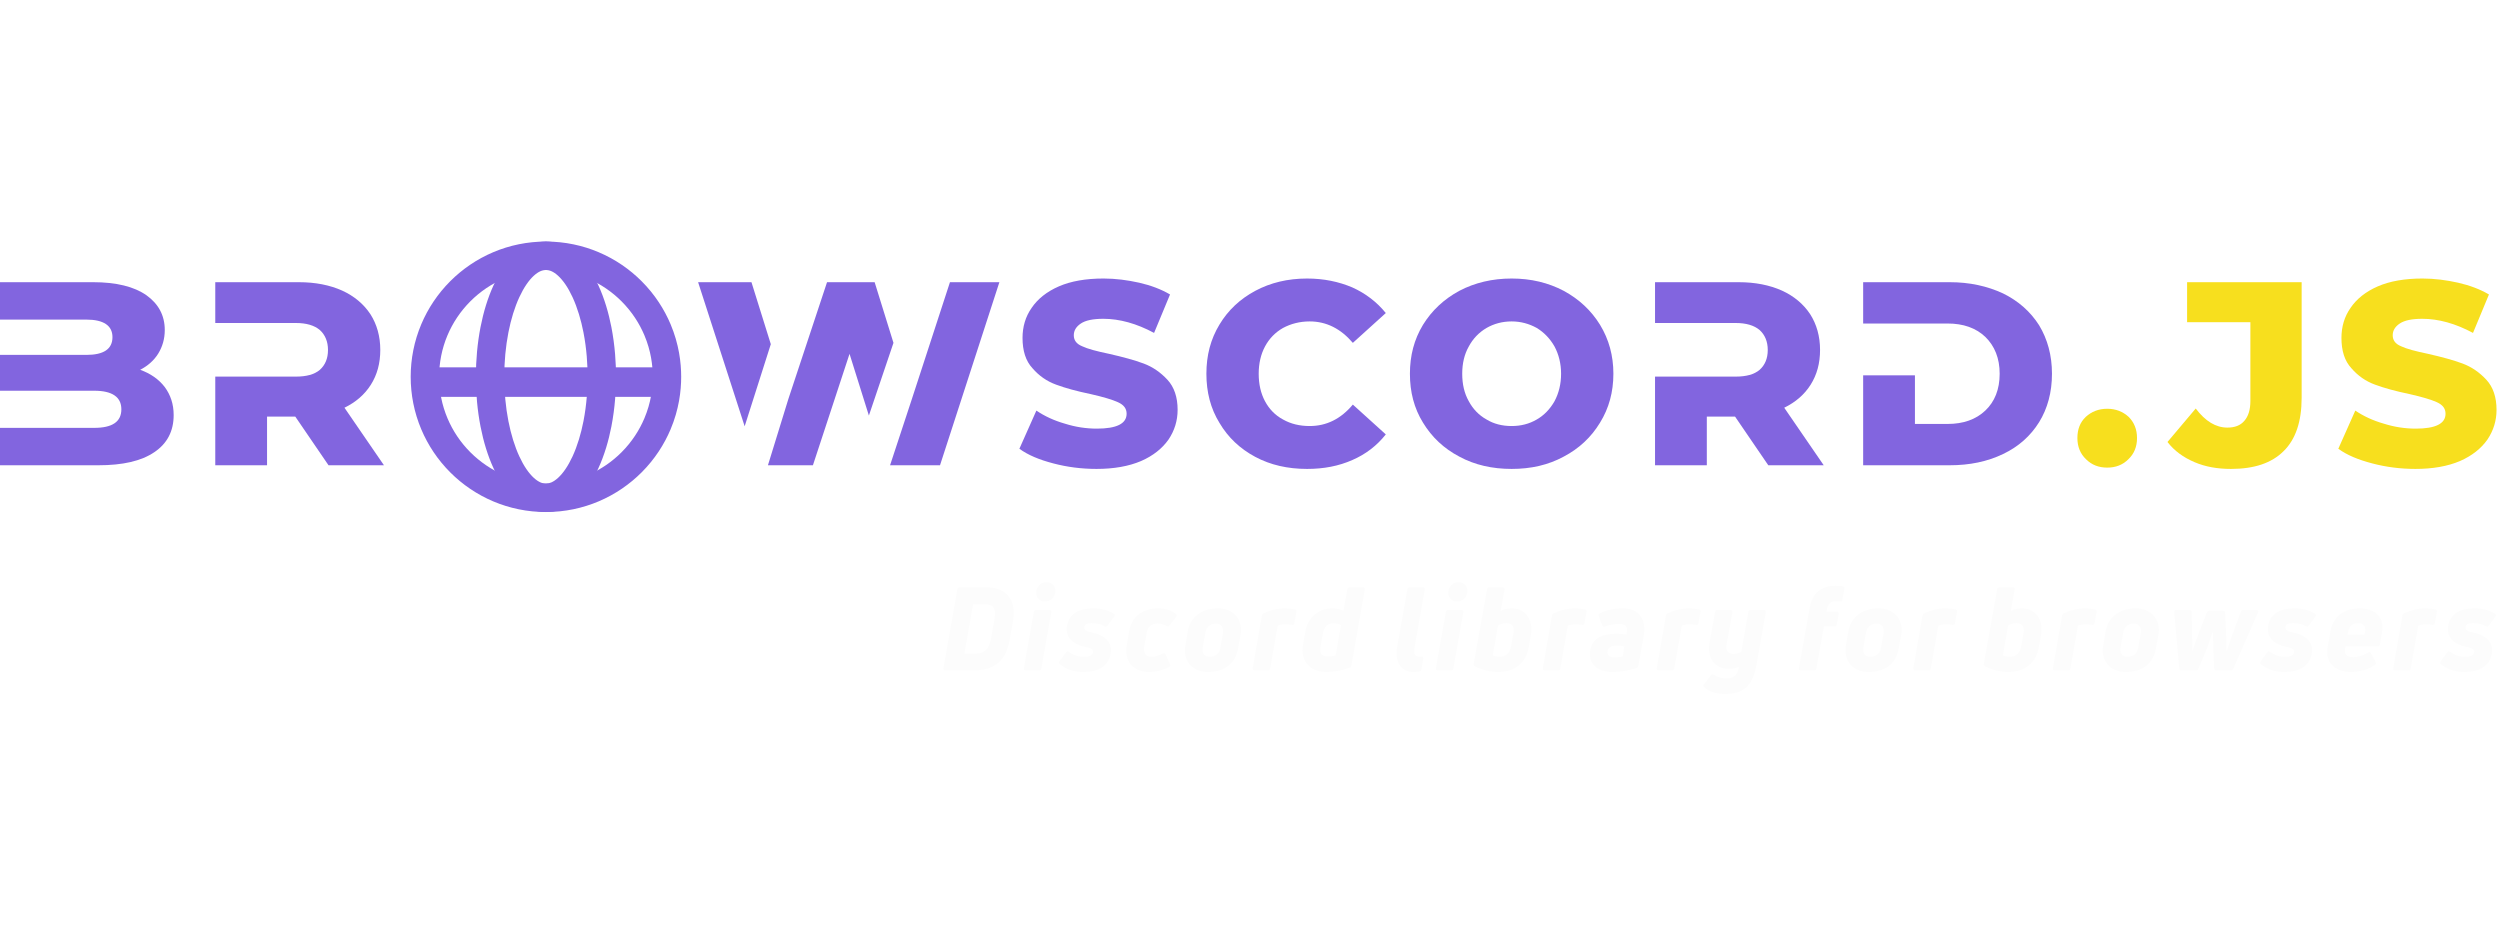 <?xml version="1.0" encoding="UTF-8" standalone="no"?>
<!-- Created with Inkscape (http://www.inkscape.org/) -->

<svg
   width="1200"
   height="450"
   viewBox="0 0 317.5 119.063"
   version="1.1"
   id="svg5"
   inkscape:version="1.1.2 (0a00cf5339, 2022-02-04)"
   sodipodi:docname="browscord.js_extended.svg"
   xmlns:inkscape="http://www.inkscape.org/namespaces/inkscape"
   xmlns:sodipodi="http://sodipodi.sourceforge.net/DTD/sodipodi-0.dtd"
   xmlns:xlink="http://www.w3.org/1999/xlink"
   xmlns="http://www.w3.org/2000/svg"
   xmlns:svg="http://www.w3.org/2000/svg">
  <sodipodi:namedview
     id="namedview7"
     pagecolor="#505050"
     bordercolor="#ffffff"
     borderopacity="1"
     inkscape:pageshadow="0"
     inkscape:pageopacity="0"
     inkscape:pagecheckerboard="1"
     inkscape:document-units="mm"
     showgrid="false"
     inkscape:zoom="0.35355339"
     inkscape:cx="86.267027"
     inkscape:cy="145.664"
     inkscape:window-width="1366"
     inkscape:window-height="704"
     inkscape:window-x="0"
     inkscape:window-y="27"
     inkscape:window-maximized="1"
     inkscape:current-layer="layer1"
     units="px"
     width="1024px"
     height="575px"
     inkscape:lockguides="false" />
  <defs
     id="defs2">
    <inkscape:path-effect
       effect="powerstroke"
       id="path-effect3337"
       is_visible="true"
       lpeversion="1"
       offset_points="2,1"
       not_jump="false"
       sort_points="true"
       interpolator_type="CentripetalCatmullRom"
       interpolator_beta="0.2"
       start_linecap_type="zerowidth"
       linejoin_type="round"
       miter_limit="4"
       scale_width="1.5"
       end_linecap_type="zerowidth" />
    <inkscape:path-effect
       effect="powerstroke"
       id="path-effect3335"
       is_visible="true"
       lpeversion="1"
       offset_points="2,1"
       not_jump="false"
       sort_points="true"
       interpolator_type="CentripetalCatmullRom"
       interpolator_beta="0.2"
       start_linecap_type="zerowidth"
       linejoin_type="round"
       miter_limit="4"
       scale_width="1.5"
       end_linecap_type="zerowidth" />
    <inkscape:path-effect
       effect="skeletal"
       id="path-effect3333"
       is_visible="true"
       lpeversion="1"
       pattern="M 0,0 H 1"
       copytype="single_stretched"
       prop_scale="1"
       scale_y_rel="false"
       spacing="0"
       normal_offset="0"
       tang_offset="0"
       prop_units="false"
       vertical_pattern="false"
       hide_knot="false"
       fuse_tolerance="0" />
    <inkscape:path-effect
       effect="offset"
       id="path-effect3331"
       is_visible="true"
       lpeversion="1"
       linejoin_type="miter"
       unit="mm"
       offset="10"
       miter_limit="4"
       attempt_force_join="false"
       update_on_knot_move="true" />
    <inkscape:path-effect
       effect="skeletal"
       id="path-effect3329"
       is_visible="true"
       lpeversion="1"
       pattern="M 0,0 H 1"
       copytype="single_stretched"
       prop_scale="1.07"
       scale_y_rel="false"
       spacing="0"
       normal_offset="0"
       tang_offset="0"
       prop_units="false"
       vertical_pattern="false"
       hide_knot="false"
       fuse_tolerance="0" />
    <inkscape:path-effect
       effect="powerclip"
       id="path-effect1632"
       is_visible="true"
       lpeversion="1"
       inverse="true"
       flatten="false"
       hide_clip="false"
       message="Use fill-rule evenodd on &lt;b&gt;fill and stroke&lt;/b&gt; dialog if no flatten result after convert clip to paths." />
    <clipPath
       clipPathUnits="userSpaceOnUse"
       id="clipPath1628">
      <path
         id="lpe_path-effect1632"
         style="fill:#ffffff;stroke-width:0.207"
         class="powerclip"
         d="M 82.102,72.236 H 119.975 V 110.109 H 82.102 Z m 29.865,18.936 a 10.929,10.929 0 0 0 -10.929,-10.929 10.929,10.929 0 0 0 -10.929,10.929 10.929,10.929 0 0 0 10.929,10.929 10.929,10.929 0 0 0 10.929,-10.929 z" />
    </clipPath>
  </defs>
  <g
     inkscape:label="Layer 1"
     inkscape:groupmode="layer"
     id="layer1">
    <image
       xlink:href="https://app.brandmark.io/v2/icon_large/?id=77459"
       id="container"
       x="23.977"
       y="-27.07"
       width="221.959"
       height="221.959"
       style="display:none" />
    <image
       xlink:href=""
       id="icon_container"
       style="display:none"
       x="-183.112"
       y="-99.682"
       width="0"
       height="0" />
    <path
       id="path49635"
       style="font-style:normal;font-weight:800;font-size:72px;line-height:1;font-family:'Montserrat ExtraBold Alt1';font-variant-ligatures:none;text-align:center;text-anchor:middle;display:none"
       d="m -11.776,-103.455 c 1.964,1.065 4.195,1.565 6.659,1.565 2.464,0 4.661,-0.499 6.625,-1.565 1.964,-1.032 3.496,-2.464 4.628,-4.328 1.132,-1.831 1.698,-3.895 1.698,-6.226 0,-2.297 -0.566,-4.362 -1.698,-6.226 -1.132,-1.831 -2.664,-3.263 -4.628,-4.328 -1.964,-1.032 -4.162,-1.565 -6.625,-1.565 -2.464,0 -4.694,0.533 -6.659,1.565 -1.964,1.065 -3.496,2.497 -4.628,4.328 -1.132,1.864 -1.665,3.929 -1.665,6.226 0,2.331 0.533,4.395 1.665,6.226 1.132,1.864 2.664,3.296 4.628,4.328 z m 9.855,-4.728 c -0.966,0.566 -2.031,0.832 -3.196,0.832 -1.199,0 -2.264,-0.266 -3.196,-0.832 -0.966,-0.533 -1.731,-1.332 -2.264,-2.331 -0.566,-0.999 -0.832,-2.164 -0.832,-3.496 0,-1.298 0.266,-2.464 0.832,-3.463 0.533,-0.999 1.298,-1.798 2.264,-2.364 0.932,-0.533 1.998,-0.832 3.196,-0.832 1.165,0 2.231,0.3 3.196,0.832 0.932,0.566 1.698,1.365 2.264,2.364 0.533,0.999 0.832,2.164 0.832,3.463 0,1.332 -0.3,2.497 -0.832,3.496 -0.566,0.999 -1.332,1.798 -2.264,2.331 z"
       stroke-width="0"
       stroke-linejoin="miter"
       stroke-miterlimit="2"
       fill="#fcfcfc"
       stroke="#fcfcfc" />
    <g
       id="g4401"
       transform="matrix(1.203,0,0,1.203,285.214,-23.81)">
      <g
         id="slogan"
         style="font-style:oblique;font-weight:700;font-size:32px;line-height:1;font-family:'Uni Neue';font-variant-ligatures:none;text-align:center;text-anchor:middle"
         transform="matrix(0.462,0,0,0.462,-423.567,-110.222)">
        <path
           id="path49580"
           style="font-style:oblique;font-weight:700;font-size:32px;line-height:1;font-family:'Uni Neue';font-variant-ligatures:none;text-align:center;text-anchor:middle"
           d="m 330.712,0 c 5.376,0 9.024,-2.144 10.112,-8.448 l 0.928,-5.28 c 1.088,-6.336 -2.56,-9.152 -7.232,-9.152 h -7.52 c -0.32,0 -0.544,0.192 -0.576,0.512 l -3.84,21.76 c -0.064,0.352 0.128,0.608 0.48,0.608 z m 0.032,-18.24 h 3.2 c 2.272,0 3.2,1.12 2.72,3.872 l -0.992,5.696 c -0.512,2.848 -1.92,4.032 -4.16,4.032 h -3.168 z"
           stroke-width="0"
           stroke-linejoin="miter"
           stroke-miterlimit="2"
           fill="#fcfcfc"
           stroke="#fcfcfc"
           transform="matrix(0.83,0,0,0.83,351.477,434.616)" />
        <path
           id="path49582"
           style="font-style:oblique;font-weight:700;font-size:32px;line-height:1;font-family:'Uni Neue';font-variant-ligatures:none;text-align:center;text-anchor:middle"
           d="m 346.919,0 c 0.352,0 0.544,-0.192 0.608,-0.512 l 2.752,-15.552 c 0.064,-0.352 -0.128,-0.576 -0.512,-0.576 h -3.712 c -0.32,0 -0.544,0.16 -0.576,0.48 l -2.752,15.552 C 342.663,-0.256 342.855,0 343.207,0 Z m 4.416,-21.28 c 0.32,-1.728 -0.704,-3.008 -2.336,-3.008 -1.472,0 -2.56,0.928 -2.816,2.336 -0.32,1.664 0.704,2.976 2.336,2.976 1.44,0 2.56,-0.992 2.816,-2.304 z"
           stroke-width="0"
           stroke-linejoin="miter"
           stroke-miterlimit="2"
           fill="#fcfcfc"
           stroke="#fcfcfc"
           transform="matrix(0.83,0,0,0.83,353.137,434.616)" />
        <path
           id="path49584"
           style="font-style:oblique;font-weight:700;font-size:32px;line-height:1;font-family:'Uni Neue';font-variant-ligatures:none;text-align:center;text-anchor:middle"
           d="m 364.609,-4.544 c 0.672,-3.744 -2.4,-5.28 -4.864,-5.824 -1.536,-0.352 -2.56,-0.64 -2.368,-1.6 0.128,-0.8 0.864,-1.056 2.048,-1.056 1.344,0 2.56,0.288 3.552,0.864 0.32,0.16 0.576,0.128 0.768,-0.16 l 1.888,-2.528 c 0.224,-0.288 0.192,-0.576 -0.128,-0.768 -1.728,-0.992 -3.424,-1.472 -5.632,-1.472 -3.872,0 -6.56,1.376 -7.232,4.608 -0.704,3.456 1.792,5.344 4.928,5.984 1.28,0.288 2.4,0.544 2.176,1.536 -0.16,0.736 -0.928,1.216 -2.464,1.216 -1.504,0 -2.912,-0.448 -4.16,-1.376 -0.288,-0.192 -0.544,-0.16 -0.768,0.128 l -1.824,2.496 c -0.192,0.256 -0.192,0.544 0.096,0.768 1.76,1.44 3.84,2.144 6.496,2.144 4,0 6.848,-1.568 7.488,-4.96 z"
           stroke-width="0"
           stroke-linejoin="miter"
           stroke-miterlimit="2"
           fill="#fcfcfc"
           stroke="#fcfcfc"
           transform="matrix(0.83,0,0,0.83,354.797,434.616)" />
        <path
           id="path49586"
           style="font-style:oblique;font-weight:700;font-size:32px;line-height:1;font-family:'Uni Neue';font-variant-ligatures:none;text-align:center;text-anchor:middle"
           d="m 378.702,-0.96 c 0.352,-0.192 0.416,-0.448 0.256,-0.768 l -1.248,-2.752 c -0.16,-0.32 -0.448,-0.384 -0.768,-0.192 -1.024,0.608 -2.112,0.928 -3.008,0.928 -1.568,0 -2.432,-0.992 -2.048,-2.944 l 0.672,-3.776 c 0.288,-1.568 1.312,-2.464 3.008,-2.464 0.896,0 1.76,0.256 2.464,0.672 0.32,0.192 0.544,0.16 0.768,-0.096 l 1.888,-2.432 c 0.192,-0.288 0.16,-0.576 -0.096,-0.768 -1.28,-0.928 -2.848,-1.536 -4.864,-1.536 -4.064,0 -7.264,2.08 -7.968,6.112 l -0.704,3.968 c -0.8,4.544 1.824,7.424 6.144,7.424 1.92,0 3.776,-0.416 5.504,-1.376 z"
           stroke-width="0"
           stroke-linejoin="miter"
           stroke-miterlimit="2"
           fill="#fcfcfc"
           stroke="#fcfcfc"
           transform="matrix(0.83,0,0,0.83,356.457,434.616)" />
        <path
           id="path49588"
           style="font-style:oblique;font-weight:700;font-size:32px;line-height:1;font-family:'Uni Neue';font-variant-ligatures:none;text-align:center;text-anchor:middle"
           d="m 395.674,-5.92 0.736,-4.032 c 0.672,-3.904 -1.888,-7.136 -6.272,-7.136 -4.448,0 -7.584,2.4 -8.288,6.272 l -0.672,3.968 c -0.736,4.064 1.856,7.264 6.144,7.264 4.704,0 7.616,-2.304 8.352,-6.336 z m -9.696,-0.448 0.736,-4.128 c 0.256,-1.44 1.344,-2.4 2.88,-2.4 1.536,0 2.208,1.184 1.952,2.624 l -0.736,4.096 c -0.256,1.504 -1.28,2.4 -2.944,2.4 -1.504,0 -2.176,-1.024 -1.888,-2.592 z"
           stroke-width="0"
           stroke-linejoin="miter"
           stroke-miterlimit="2"
           fill="#fcfcfc"
           stroke="#fcfcfc"
           transform="matrix(0.83,0,0,0.83,358.117,434.616)" />
        <path
           id="path49590"
           style="font-style:oblique;font-weight:700;font-size:32px;line-height:1;font-family:'Uni Neue';font-variant-ligatures:none;text-align:center;text-anchor:middle"
           d="m 401.951,0 c 0.32,0 0.512,-0.192 0.576,-0.512 l 2.08,-11.808 c 0.544,-0.224 1.248,-0.384 2.08,-0.384 0.672,0 1.312,0.064 1.856,0.16 0.352,0.032 0.608,-0.128 0.64,-0.48 l 0.576,-3.136 c 0.064,-0.32 -0.096,-0.576 -0.448,-0.64 -0.928,-0.192 -1.792,-0.288 -2.656,-0.288 -2.016,0 -4.064,0.48 -5.92,1.344 -0.256,0.128 -0.416,0.32 -0.48,0.608 l -2.528,14.528 C 397.663,-0.256 397.855,0 398.239,0 Z"
           stroke-width="0"
           stroke-linejoin="miter"
           stroke-miterlimit="2"
           fill="#fcfcfc"
           stroke="#fcfcfc"
           transform="matrix(0.83,0,0,0.83,359.777,434.616)" />
        <path
           id="path49592"
           style="font-style:oblique;font-weight:700;font-size:32px;line-height:1;font-family:'Uni Neue';font-variant-ligatures:none;text-align:center;text-anchor:middle"
           d="m 422.417,-0.768 c 0.288,-0.096 0.448,-0.288 0.48,-0.576 l 3.68,-20.928 c 0.064,-0.352 -0.128,-0.608 -0.512,-0.608 h -3.712 c -0.32,0 -0.512,0.192 -0.576,0.512 l -1.056,5.952 c -0.8,-0.416 -1.92,-0.672 -3.104,-0.672 -3.808,0 -6.72,2.592 -7.392,6.4 l -0.672,3.68 c -0.736,4.256 1.824,7.424 6.464,7.424 2.112,0 4.576,-0.448 6.4,-1.184 z m -8,-5.888 0.608,-3.424 c 0.352,-1.952 1.344,-2.912 2.88,-2.912 0.8,0 1.6,0.192 2.112,0.544 l -1.44,8.256 c -0.512,0.224 -1.344,0.352 -2.112,0.352 -1.728,0 -2.432,-0.8 -2.048,-2.816 z"
           stroke-width="0"
           stroke-linejoin="miter"
           stroke-miterlimit="2"
           fill="#fcfcfc"
           stroke="#fcfcfc"
           transform="matrix(0.83,0,0,0.83,361.437,434.616)" />
        <path
           id="path49594"
           style="font-style:oblique;font-weight:700;font-size:32px;line-height:1;font-family:'Uni Neue';font-variant-ligatures:none;text-align:center;text-anchor:middle"
           d="m 439.738,0.256 c 0.224,-0.032 0.352,-0.192 0.416,-0.512 l 0.512,-3.04 c 0.064,-0.384 -0.128,-0.544 -0.512,-0.512 -0.192,0 -0.416,0 -0.64,0 -1.152,0 -1.536,-0.864 -1.248,-2.4 l 2.816,-16.064 c 0.064,-0.352 -0.128,-0.608 -0.48,-0.608 h -3.712 c -0.32,0 -0.512,0.192 -0.576,0.512 l -2.816,15.904 c -0.704,4.16 1.088,6.88 4.544,6.88 0.672,0 1.248,-0.064 1.696,-0.16 z"
           stroke-width="0"
           stroke-linejoin="miter"
           stroke-miterlimit="2"
           fill="#fcfcfc"
           stroke="#fcfcfc"
           transform="matrix(0.83,0,0,0.83,363.097,434.616)" />
        <path
           id="path49596"
           style="font-style:oblique;font-weight:700;font-size:32px;line-height:1;font-family:'Uni Neue';font-variant-ligatures:none;text-align:center;text-anchor:middle"
           d="m 446.356,0 c 0.352,0 0.544,-0.192 0.608,-0.512 l 2.752,-15.552 c 0.064,-0.352 -0.128,-0.576 -0.512,-0.576 h -3.712 c -0.32,0 -0.544,0.16 -0.576,0.48 l -2.752,15.552 c -0.064,0.352 0.128,0.608 0.48,0.608 z m 4.416,-21.28 c 0.32,-1.728 -0.704,-3.008 -2.336,-3.008 -1.472,0 -2.56,0.928 -2.816,2.336 -0.32,1.664 0.704,2.976 2.336,2.976 1.44,0 2.56,-0.992 2.816,-2.304 z"
           stroke-width="0"
           stroke-linejoin="miter"
           stroke-miterlimit="2"
           fill="#fcfcfc"
           stroke="#fcfcfc"
           transform="matrix(0.83,0,0,0.83,364.757,434.616)" />
        <path
           id="path49598"
           style="font-style:oblique;font-weight:700;font-size:32px;line-height:1;font-family:'Uni Neue';font-variant-ligatures:none;text-align:center;text-anchor:middle"
           d="m 457.998,-16.384 1.056,-5.888 c 0.032,-0.384 -0.128,-0.608 -0.512,-0.608 h -3.712 c -0.32,0 -0.544,0.192 -0.576,0.512 l -3.68,20.512 c -0.064,0.352 0.032,0.544 0.32,0.704 1.76,0.96 4.128,1.568 6.336,1.568 4.672,0 7.744,-2.432 8.512,-6.912 l 0.576,-3.328 c 0.736,-4.256 -1.664,-7.264 -5.248,-7.264 -1.248,0 -2.272,0.288 -3.072,0.704 z m 2.912,9.536 c -0.384,2.176 -1.504,3.072 -3.168,3.072 -0.736,0 -1.376,-0.128 -1.92,-0.384 l 1.44,-8.224 c 0.64,-0.384 1.44,-0.64 2.304,-0.64 1.472,0 2.304,0.896 1.952,2.656 z"
           stroke-width="0"
           stroke-linejoin="miter"
           stroke-miterlimit="2"
           fill="#fcfcfc"
           stroke="#fcfcfc"
           transform="matrix(0.83,0,0,0.83,366.417,434.616)" />
        <path
           id="path49600"
           style="font-style:oblique;font-weight:700;font-size:32px;line-height:1;font-family:'Uni Neue';font-variant-ligatures:none;text-align:center;text-anchor:middle"
           d="m 471.826,0 c 0.32,0 0.512,-0.192 0.576,-0.512 l 2.08,-11.808 c 0.544,-0.224 1.248,-0.384 2.08,-0.384 0.672,0 1.312,0.064 1.856,0.16 0.352,0.032 0.608,-0.128 0.64,-0.48 l 0.576,-3.136 c 0.064,-0.32 -0.096,-0.576 -0.448,-0.64 -0.928,-0.192 -1.792,-0.288 -2.656,-0.288 -2.016,0 -4.064,0.48 -5.92,1.344 -0.256,0.128 -0.416,0.32 -0.48,0.608 l -2.528,14.528 C 467.538,-0.256 467.73,0 468.114,0 Z"
           stroke-width="0"
           stroke-linejoin="miter"
           stroke-miterlimit="2"
           fill="#fcfcfc"
           stroke="#fcfcfc"
           transform="matrix(0.83,0,0,0.83,368.077,434.616)" />
        <path
           id="path49602"
           style="font-style:oblique;font-weight:700;font-size:32px;line-height:1;font-family:'Uni Neue';font-variant-ligatures:none;text-align:center;text-anchor:middle"
           d="m 491.43,-0.704 c 0.288,-0.096 0.416,-0.32 0.48,-0.608 l 1.44,-8.096 c 0.864,-4.8 -1.376,-7.68 -5.728,-7.68 -2.592,0 -4.992,0.576 -6.528,1.504 -0.192,0.128 -0.192,0.352 -0.096,0.64 l 0.992,2.624 c 0.128,0.352 0.384,0.416 0.736,0.256 0.96,-0.448 2.4,-0.736 3.808,-0.736 2.016,0 2.464,0.864 2.176,2.432 l -0.064,0.512 c -0.8,-0.16 -1.76,-0.256 -2.72,-0.256 -4.096,0 -6.72,1.376 -7.264,4.48 -0.64,3.488 1.632,6.048 6.112,6.048 2.464,0 4.832,-0.48 6.656,-1.12 z m -8,-4.672 c 0.16,-0.96 0.992,-1.472 2.56,-1.472 0.704,0 1.44,0.096 2.048,0.224 l -0.448,2.784 c -0.576,0.128 -1.472,0.256 -2.208,0.256 -1.408,0 -2.176,-0.576 -1.952,-1.792 z"
           stroke-width="0"
           stroke-linejoin="miter"
           stroke-miterlimit="2"
           fill="#fcfcfc"
           stroke="#fcfcfc"
           transform="matrix(0.83,0,0,0.83,369.737,434.616)" />
        <path
           id="path49604"
           style="font-style:oblique;font-weight:700;font-size:32px;line-height:1;font-family:'Uni Neue';font-variant-ligatures:none;text-align:center;text-anchor:middle"
           d="m 499.201,0 c 0.32,0 0.512,-0.192 0.576,-0.512 l 2.08,-11.808 c 0.544,-0.224 1.248,-0.384 2.08,-0.384 0.672,0 1.312,0.064 1.856,0.16 0.352,0.032 0.608,-0.128 0.64,-0.48 l 0.576,-3.136 c 0.064,-0.32 -0.096,-0.576 -0.448,-0.64 -0.928,-0.192 -1.792,-0.288 -2.656,-0.288 -2.016,0 -4.064,0.48 -5.92,1.344 -0.256,0.128 -0.416,0.32 -0.48,0.608 l -2.528,14.528 C 494.913,-0.256 495.105,0 495.489,0 Z"
           stroke-width="0"
           stroke-linejoin="miter"
           stroke-miterlimit="2"
           fill="#fcfcfc"
           stroke="#fcfcfc"
           transform="matrix(0.83,0,0,0.83,371.397,434.616)" />
        <path
           id="path49606"
           style="font-style:oblique;font-weight:700;font-size:32px;line-height:1;font-family:'Uni Neue';font-variant-ligatures:none;text-align:center;text-anchor:middle"
           d="m 516.237,-5.088 c -0.48,0.288 -1.28,0.544 -2.144,0.544 -1.44,0 -2.24,-0.8 -1.888,-2.688 l 1.6,-8.832 c 0.064,-0.352 -0.128,-0.576 -0.512,-0.576 h -3.68 c -0.352,0 -0.544,0.16 -0.576,0.48 l -1.536,8.48 c -0.736,4.32 1.408,7.232 5.344,7.232 0.96,0 1.856,-0.192 2.72,-0.48 -0.352,2.24 -1.408,3.136 -3.424,3.136 -1.408,0 -2.56,-0.416 -3.424,-1.024 -0.32,-0.192 -0.576,-0.192 -0.8,0.128 l -1.984,2.528 c -0.192,0.256 -0.192,0.576 0.064,0.768 1.408,1.216 3.2,1.856 5.76,1.856 5.248,0 7.648,-2.304 8.672,-8.032 l 2.56,-14.496 c 0.032,-0.352 -0.16,-0.576 -0.512,-0.576 h -3.68 c -0.352,0 -0.544,0.16 -0.608,0.48 z"
           stroke-width="0"
           stroke-linejoin="miter"
           stroke-miterlimit="2"
           fill="#fcfcfc"
           stroke="#fcfcfc"
           transform="matrix(0.83,0,0,0.83,373.057,434.616)" />
        <path
           id="path49608"
           style="font-style:oblique;font-weight:700;font-size:32px;line-height:1;font-family:'Uni Neue';font-variant-ligatures:none;text-align:center;text-anchor:middle"
           d="m 541.558,-18.976 c 0.288,0.032 0.48,-0.096 0.512,-0.48 l 0.544,-3.04 c 0.064,-0.384 -0.096,-0.608 -0.448,-0.672 -0.544,-0.096 -1.28,-0.128 -2.016,-0.128 -3.968,0 -6.368,2.048 -7.072,6.016 l -2.976,16.672 C 530.038,-0.256 530.23,0 530.614,0 h 3.712 c 0.352,0 0.544,-0.192 0.576,-0.512 l 2.08,-11.616 h 2.944 c 0.352,0 0.544,-0.192 0.608,-0.512 l 0.512,-2.944 c 0.032,-0.384 -0.16,-0.608 -0.512,-0.608 h -2.816 l 0.096,-0.64 c 0.288,-1.504 1.056,-2.24 2.4,-2.24 0.416,0 0.96,0.032 1.344,0.096 z"
           stroke-width="0"
           stroke-linejoin="miter"
           stroke-miterlimit="2"
           fill="#fcfcfc"
           stroke="#fcfcfc"
           transform="matrix(0.83,0,0,0.83,374.717,434.616)" />
        <path
           id="path49610"
           style="font-style:oblique;font-weight:700;font-size:32px;line-height:1;font-family:'Uni Neue';font-variant-ligatures:none;text-align:center;text-anchor:middle"
           d="m 555.549,-5.92 0.736,-4.032 c 0.672,-3.904 -1.888,-7.136 -6.272,-7.136 -4.448,0 -7.584,2.4 -8.288,6.272 l -0.672,3.968 c -0.736,4.064 1.856,7.264 6.144,7.264 4.704,0 7.616,-2.304 8.352,-6.336 z m -9.696,-0.448 0.736,-4.128 c 0.256,-1.44 1.344,-2.4 2.88,-2.4 1.536,0 2.208,1.184 1.952,2.624 l -0.736,4.096 c -0.256,1.504 -1.28,2.4 -2.944,2.4 -1.504,0 -2.176,-1.024 -1.888,-2.592 z"
           stroke-width="0"
           stroke-linejoin="miter"
           stroke-miterlimit="2"
           fill="#fcfcfc"
           stroke="#fcfcfc"
           transform="matrix(0.83,0,0,0.83,376.377,434.616)" />
        <path
           id="path49612"
           style="font-style:oblique;font-weight:700;font-size:32px;line-height:1;font-family:'Uni Neue';font-variant-ligatures:none;text-align:center;text-anchor:middle"
           d="m 561.826,0 c 0.32,0 0.512,-0.192 0.576,-0.512 l 2.08,-11.808 c 0.544,-0.224 1.248,-0.384 2.08,-0.384 0.672,0 1.312,0.064 1.856,0.16 0.352,0.032 0.608,-0.128 0.64,-0.48 l 0.576,-3.136 c 0.064,-0.32 -0.096,-0.576 -0.448,-0.64 -0.928,-0.192 -1.792,-0.288 -2.656,-0.288 -2.016,0 -4.064,0.48 -5.92,1.344 -0.256,0.128 -0.416,0.32 -0.48,0.608 l -2.528,14.528 C 557.538,-0.256 557.73,0 558.114,0 Z"
           stroke-width="0"
           stroke-linejoin="miter"
           stroke-miterlimit="2"
           fill="#fcfcfc"
           stroke="#fcfcfc"
           transform="matrix(0.83,0,0,0.83,378.037,434.616)" />
        <path
           id="path49614"
           style="font-style:oblique;font-weight:700;font-size:32px;line-height:1;font-family:'Uni Neue';font-variant-ligatures:none;text-align:center;text-anchor:middle"
           d="m 582.436,-16.384 1.056,-5.888 c 0.032,-0.384 -0.128,-0.608 -0.512,-0.608 h -3.712 c -0.32,0 -0.544,0.192 -0.576,0.512 l -3.68,20.512 c -0.064,0.352 0.032,0.544 0.32,0.704 1.76,0.96 4.128,1.568 6.336,1.568 4.672,0 7.744,-2.432 8.512,-6.912 l 0.576,-3.328 c 0.736,-4.256 -1.664,-7.264 -5.248,-7.264 -1.248,0 -2.272,0.288 -3.072,0.704 z m 2.912,9.536 c -0.384,2.176 -1.504,3.072 -3.168,3.072 -0.736,0 -1.376,-0.128 -1.92,-0.384 l 1.44,-8.224 c 0.64,-0.384 1.44,-0.64 2.304,-0.64 1.472,0 2.304,0.896 1.952,2.656 z"
           stroke-width="0"
           stroke-linejoin="miter"
           stroke-miterlimit="2"
           fill="#fcfcfc"
           stroke="#fcfcfc"
           transform="matrix(0.83,0,0,0.83,379.697,434.616)" />
        <path
           id="path49616"
           style="font-style:oblique;font-weight:700;font-size:32px;line-height:1;font-family:'Uni Neue';font-variant-ligatures:none;text-align:center;text-anchor:middle"
           d="m 596.264,0 c 0.32,0 0.512,-0.192 0.576,-0.512 l 2.08,-11.808 c 0.544,-0.224 1.248,-0.384 2.08,-0.384 0.672,0 1.312,0.064 1.856,0.16 0.352,0.032 0.608,-0.128 0.64,-0.48 l 0.576,-3.136 c 0.064,-0.32 -0.096,-0.576 -0.448,-0.64 -0.928,-0.192 -1.792,-0.288 -2.656,-0.288 -2.016,0 -4.064,0.48 -5.92,1.344 -0.256,0.128 -0.416,0.32 -0.48,0.608 l -2.528,14.528 c -0.064,0.352 0.128,0.608 0.512,0.608 z"
           stroke-width="0"
           stroke-linejoin="miter"
           stroke-miterlimit="2"
           fill="#fcfcfc"
           stroke="#fcfcfc"
           transform="matrix(0.83,0,0,0.83,381.357,434.616)" />
        <path
           id="path49618"
           style="font-style:oblique;font-weight:700;font-size:32px;line-height:1;font-family:'Uni Neue';font-variant-ligatures:none;text-align:center;text-anchor:middle"
           d="m 618.361,-5.92 0.736,-4.032 c 0.672,-3.904 -1.888,-7.136 -6.272,-7.136 -4.448,0 -7.584,2.4 -8.288,6.272 l -0.672,3.968 c -0.736,4.064 1.856,7.264 6.144,7.264 4.704,0 7.616,-2.304 8.352,-6.336 z m -9.696,-0.448 0.736,-4.128 c 0.256,-1.44 1.344,-2.4 2.88,-2.4 1.536,0 2.208,1.184 1.952,2.624 l -0.736,4.096 c -0.256,1.504 -1.28,2.4 -2.944,2.4 -1.504,0 -2.176,-1.024 -1.888,-2.592 z"
           stroke-width="0"
           stroke-linejoin="miter"
           stroke-miterlimit="2"
           fill="#fcfcfc"
           stroke="#fcfcfc"
           transform="matrix(0.83,0,0,0.83,383.017,434.616)" />
        <path
           id="path49620"
           style="font-style:oblique;font-weight:700;font-size:32px;line-height:1;font-family:'Uni Neue';font-variant-ligatures:none;text-align:center;text-anchor:middle"
           d="m 627.462,0 c 0.288,0 0.512,-0.16 0.608,-0.448 l 2.272,-5.408 c 0.448,-1.12 1.312,-3.552 1.664,-4.704 h 0.096 c 0.032,1.12 0.064,3.232 0.096,4.704 l 0.224,5.312 C 632.454,-0.192 632.646,0 632.998,0 h 4 c 0.32,0 0.544,-0.16 0.672,-0.416 l 6.848,-15.616 c 0.192,-0.384 0,-0.608 -0.416,-0.608 h -3.68 c -0.288,0 -0.512,0.128 -0.64,0.416 l -1.952,5.312 c -0.544,1.504 -1.472,4 -1.92,5.44 h -0.128 c 0.032,-1.6 -0.032,-3.68 -0.096,-5.312 l -0.256,-5.12 c 0,-0.352 -0.192,-0.512 -0.544,-0.512 h -3.808 c -0.288,0 -0.512,0.128 -0.64,0.416 l -2.048,5.184 c -0.576,1.472 -1.344,3.712 -1.856,5.344 h -0.128 c 0,-1.44 -0.032,-3.968 -0.064,-5.376 l -0.128,-5.248 c 0,-0.384 -0.224,-0.544 -0.576,-0.544 h -3.68 c -0.352,0 -0.576,0.192 -0.544,0.576 l 1.408,15.552 C 622.854,-0.16 623.078,0 623.398,0 Z"
           stroke-width="0"
           stroke-linejoin="miter"
           stroke-miterlimit="2"
           fill="#fcfcfc"
           stroke="#fcfcfc"
           transform="matrix(0.83,0,0,0.83,384.677,434.616)" />
        <path
           id="path49622"
           style="font-style:oblique;font-weight:700;font-size:32px;line-height:1;font-family:'Uni Neue';font-variant-ligatures:none;text-align:center;text-anchor:middle"
           d="m 657.297,-4.544 c 0.672,-3.744 -2.4,-5.28 -4.864,-5.824 -1.536,-0.352 -2.56,-0.64 -2.368,-1.6 0.128,-0.8 0.864,-1.056 2.048,-1.056 1.344,0 2.56,0.288 3.552,0.864 0.32,0.16 0.576,0.128 0.768,-0.16 l 1.888,-2.528 c 0.224,-0.288 0.192,-0.576 -0.128,-0.768 -1.728,-0.992 -3.424,-1.472 -5.632,-1.472 -3.872,0 -6.56,1.376 -7.232,4.608 -0.704,3.456 1.792,5.344 4.928,5.984 1.28,0.288 2.4,0.544 2.176,1.536 -0.16,0.736 -0.928,1.216 -2.464,1.216 -1.504,0 -2.912,-0.448 -4.16,-1.376 -0.288,-0.192 -0.544,-0.16 -0.768,0.128 l -1.824,2.496 c -0.192,0.256 -0.192,0.544 0.096,0.768 1.76,1.44 3.84,2.144 6.496,2.144 4,0 6.848,-1.568 7.488,-4.96 z"
           stroke-width="0"
           stroke-linejoin="miter"
           stroke-miterlimit="2"
           fill="#fcfcfc"
           stroke="#fcfcfc"
           transform="matrix(0.83,0,0,0.83,386.337,434.616)" />
        <path
           id="path49624"
           style="font-style:oblique;font-weight:700;font-size:32px;line-height:1;font-family:'Uni Neue';font-variant-ligatures:none;text-align:center;text-anchor:middle"
           d="m 660.478,-10.944 -0.832,4.64 c -0.736,4.16 2.176,6.72 6.368,6.72 2.784,0 4.96,-0.768 6.688,-1.952 0.288,-0.16 0.32,-0.448 0.192,-0.768 l -1.312,-2.464 c -0.16,-0.352 -0.416,-0.384 -0.736,-0.16 -1.28,0.768 -2.752,1.28 -4.16,1.28 -1.76,0 -2.528,-0.832 -2.208,-2.528 l 0.096,-0.448 h 8.896 c 0.32,0 0.512,-0.16 0.576,-0.48 l 0.544,-3.104 c 0.864,-4.704 -2.048,-6.88 -6.144,-6.88 -3.872,0 -7.2,1.952 -7.968,6.144 z m 9.344,1.12 h -4.672 l 0.16,-0.864 c 0.288,-1.504 1.344,-2.336 2.72,-2.336 1.632,0 2.176,1.12 1.952,2.4 z"
           stroke-width="0"
           stroke-linejoin="miter"
           stroke-miterlimit="2"
           fill="#fcfcfc"
           stroke="#fcfcfc"
           transform="matrix(0.83,0,0,0.83,387.997,434.616)" />
        <path
           id="path49626"
           style="font-style:oblique;font-weight:700;font-size:32px;line-height:1;font-family:'Uni Neue';font-variant-ligatures:none;text-align:center;text-anchor:middle"
           d="m 679.951,0 c 0.32,0 0.512,-0.192 0.576,-0.512 l 2.08,-11.808 c 0.544,-0.224 1.248,-0.384 2.08,-0.384 0.672,0 1.312,0.064 1.856,0.16 0.352,0.032 0.608,-0.128 0.64,-0.48 l 0.576,-3.136 c 0.064,-0.32 -0.096,-0.576 -0.448,-0.64 -0.928,-0.192 -1.792,-0.288 -2.656,-0.288 -2.016,0 -4.064,0.48 -5.92,1.344 -0.256,0.128 -0.416,0.32 -0.48,0.608 l -2.528,14.528 C 675.663,-0.256 675.855,0 676.239,0 Z"
           stroke-width="0"
           stroke-linejoin="miter"
           stroke-miterlimit="2"
           fill="#fcfcfc"
           stroke="#fcfcfc"
           transform="matrix(0.83,0,0,0.83,389.657,434.616)" />
        <path
           id="path49628"
           style="font-style:oblique;font-weight:700;font-size:32px;line-height:1;font-family:'Uni Neue';font-variant-ligatures:none;text-align:center;text-anchor:middle"
           d="m 700.859,-4.544 c 0.672,-3.744 -2.4,-5.28 -4.864,-5.824 -1.536,-0.352 -2.56,-0.64 -2.368,-1.6 0.128,-0.8 0.864,-1.056 2.048,-1.056 1.344,0 2.56,0.288 3.552,0.864 0.32,0.16 0.576,0.128 0.768,-0.16 l 1.888,-2.528 c 0.224,-0.288 0.192,-0.576 -0.128,-0.768 -1.728,-0.992 -3.424,-1.472 -5.632,-1.472 -3.872,0 -6.56,1.376 -7.232,4.608 -0.704,3.456 1.792,5.344 4.928,5.984 1.28,0.288 2.4,0.544 2.176,1.536 -0.16,0.736 -0.928,1.216 -2.464,1.216 -1.504,0 -2.912,-0.448 -4.16,-1.376 -0.288,-0.192 -0.544,-0.16 -0.768,0.128 l -1.824,2.496 c -0.192,0.256 -0.192,0.544 0.096,0.768 1.76,1.44 3.84,2.144 6.496,2.144 4,0 6.848,-1.568 7.488,-4.96 z"
           stroke-width="0"
           stroke-linejoin="miter"
           stroke-miterlimit="2"
           fill="#fcfcfc"
           stroke="#fcfcfc"
           transform="matrix(0.83,0,0,0.83,391.317,434.616)" />
      </g>
      <g
         id="g4354"
         transform="translate(-263.85)">
        <g
           id="g4329">
          <g
             id="g2927"
             style="fill:#f7df1e;fill-opacity:1"
             transform="matrix(0.462,0,0,0.462,-101.8,-93.658)">
            <path
               id="path49649"
               style="font-style:normal;font-weight:800;font-size:72px;line-height:1;font-family:'Montserrat ExtraBold Alt1';font-variant-ligatures:none;text-align:center;text-anchor:middle;fill:#f7df1e;fill-opacity:1"
               d="m 754.946,350.503 c 1.315,1.315 2.928,1.912 4.841,1.912 1.912,0 3.526,-0.598 4.841,-1.912 1.315,-1.255 1.972,-2.868 1.972,-4.841 0,-1.972 -0.657,-3.586 -1.912,-4.841 -1.315,-1.195 -2.928,-1.853 -4.9,-1.853 -1.972,0 -3.586,0.657 -4.9,1.853 -1.315,1.255 -1.912,2.868 -1.912,4.841 0,1.972 0.657,3.586 1.972,4.841 z"
               stroke-width="0"
               stroke-linejoin="miter"
               stroke-miterlimit="2"
               fill="#fcfcfc"
               stroke="#fcfcfc" />
            <path
               id="path49651"
               style="font-style:normal;font-weight:800;font-size:72px;line-height:1;font-family:'Montserrat ExtraBold Alt1';font-variant-ligatures:none;text-align:center;text-anchor:middle;fill:#f7df1e;fill-opacity:1"
               d="m 779.716,351.16 c 2.51,1.076 5.259,1.554 8.366,1.554 5.259,0 9.263,-1.315 12.012,-4.064 2.749,-2.689 4.123,-6.753 4.123,-12.191 v -26.414 h -26.175 v 9.143 h 14.462 v 17.988 c 0,2.032 -0.478,3.526 -1.374,4.542 -0.896,1.076 -2.211,1.554 -3.884,1.554 -2.629,0 -5.02,-1.434 -7.231,-4.362 l -6.454,7.649 c 1.554,2.032 3.645,3.526 6.155,4.602 z"
               stroke-width="0"
               stroke-linejoin="miter"
               stroke-miterlimit="2"
               fill="#fcfcfc"
               stroke="#fcfcfc" />
            <path
               id="path49653"
               style="font-style:normal;font-weight:800;font-size:72px;line-height:1;font-family:'Montserrat ExtraBold Alt1';font-variant-ligatures:none;text-align:center;text-anchor:middle;fill:#f7df1e;fill-opacity:1"
               d="m 820.365,351.459 c 3.167,0.837 6.454,1.255 9.86,1.255 3.944,0 7.35,-0.598 10.159,-1.793 2.749,-1.195 4.841,-2.868 6.275,-4.9 1.374,-2.032 2.092,-4.303 2.092,-6.813 0,-2.868 -0.777,-5.199 -2.331,-6.872 -1.554,-1.673 -3.347,-2.928 -5.438,-3.705 -2.092,-0.777 -4.721,-1.494 -7.888,-2.211 -2.868,-0.598 -4.9,-1.135 -6.155,-1.733 -1.315,-0.538 -1.912,-1.374 -1.912,-2.51 0,-1.076 0.538,-1.972 1.614,-2.689 1.076,-0.717 2.749,-1.076 5.139,-1.076 3.705,0 7.59,1.076 11.593,3.227 l 3.645,-8.785 c -2.032,-1.195 -4.422,-2.092 -7.052,-2.689 -2.689,-0.598 -5.378,-0.956 -8.127,-0.956 -4.064,0 -7.47,0.598 -10.219,1.793 -2.749,1.195 -4.841,2.868 -6.215,4.9 -1.434,2.032 -2.092,4.362 -2.092,6.872 0,2.928 0.717,5.259 2.271,6.932 1.494,1.733 3.287,2.988 5.438,3.765 2.092,0.777 4.721,1.494 7.888,2.151 2.868,0.657 4.9,1.255 6.215,1.853 1.315,0.598 1.972,1.434 1.972,2.629 0,2.271 -2.271,3.406 -6.813,3.406 -2.39,0 -4.841,-0.359 -7.291,-1.135 -2.51,-0.717 -4.661,-1.733 -6.514,-2.988 l -3.884,8.725 c 1.972,1.434 4.542,2.51 7.769,3.347 z"
               stroke-width="0"
               stroke-linejoin="miter"
               stroke-miterlimit="2"
               fill="#fcfcfc"
               stroke="#fcfcfc" />
          </g>
          <g
             id="g691"
             style="fill:#8265df;fill-opacity:1"
             transform="matrix(0.462,0,0,0.462,-101.8,-93.658)">
            <path
               id="path49631"
               style="font-style:normal;font-weight:800;font-size:72px;line-height:1;font-family:'Montserrat ExtraBold Alt1';font-variant-ligatures:none;text-align:center;text-anchor:middle;fill:#8265df;fill-opacity:1"
               d="m 315.928,334.009 c -1.374,-1.793 -3.287,-3.108 -5.617,-3.944 1.733,-0.896 3.167,-2.151 4.123,-3.705 0.956,-1.554 1.494,-3.347 1.494,-5.378 0,-3.347 -1.434,-5.976 -4.183,-7.948 -2.809,-1.972 -6.872,-2.988 -12.191,-2.988 h -21.394 v 8.546 h 19.84 c 3.944,0 5.976,1.374 5.976,4.004 0,2.749 -2.032,4.064 -5.976,4.064 h -19.84 v 8.187 h 21.633 c 4.123,0 6.215,1.434 6.215,4.243 0,2.868 -2.092,4.243 -6.215,4.243 h -21.633 v 8.546 h 22.589 c 5.558,0 9.801,-0.956 12.789,-2.988 2.928,-1.972 4.422,-4.781 4.422,-8.486 0,-2.51 -0.717,-4.602 -2.032,-6.394 z"
               stroke-width="0"
               stroke-linejoin="miter"
               stroke-miterlimit="2"
               fill="#fcfcfc"
               stroke="#fcfcfc" />
            <path
               id="path49633"
               style="font-style:normal;font-weight:800;font-size:72px;line-height:1;font-family:'Montserrat ExtraBold Alt1';font-variant-ligatures:none;text-align:center;text-anchor:middle;fill:#8265df;fill-opacity:1"
               d="m 356.988,338.73 c 2.57,-1.255 4.602,-2.988 6.036,-5.259 1.434,-2.271 2.151,-4.9 2.151,-7.948 0,-3.108 -0.777,-5.856 -2.271,-8.187 -1.554,-2.331 -3.705,-4.123 -6.454,-5.378 -2.809,-1.255 -6.096,-1.912 -9.86,-1.912 h -19.123 v 9.323 h 18.406 c 2.39,0 4.243,0.538 5.498,1.614 1.195,1.076 1.853,2.629 1.853,4.542 0,1.972 -0.657,3.466 -1.853,4.542 -1.255,1.076 -3.108,1.554 -5.498,1.554 h -18.406 v 20.259 h 11.832 V 340.762 h 6.454 l 7.59,11.115 h 12.669 z"
               stroke-width="0"
               stroke-linejoin="miter"
               stroke-miterlimit="2"
               fill="#fcfcfc"
               stroke="#fcfcfc" />
            <path
               id="path49637"
               style="font-style:normal;font-weight:800;font-size:72px;line-height:1;font-family:'Montserrat ExtraBold Alt1';font-variant-ligatures:none;text-align:center;text-anchor:middle;fill:#8265df;fill-opacity:1"
               d="m 449.99,310.045 h -12.191 l 10.637,32.928 5.976,-18.765 z m 45.358,0 -8.785,26.952 -4.9,14.88 h 11.414 l 13.566,-41.832 z m -17.211,0 H 467.26 l -8.844,26.713 -4.661,15.119 h 10.279 l 8.366,-25.458 4.422,14.103 5.617,-16.613 z"
               stroke-width="0"
               stroke-linejoin="miter"
               stroke-miterlimit="2"
               fill="#fcfcfc"
               stroke="#fcfcfc" />
            <path
               id="path49639"
               style="font-style:normal;font-weight:800;font-size:72px;line-height:1;font-family:'Montserrat ExtraBold Alt1';font-variant-ligatures:none;text-align:center;text-anchor:middle;fill:#8265df;fill-opacity:1"
               d="m 518.984,351.459 c 3.167,0.837 6.454,1.255 9.86,1.255 3.944,0 7.35,-0.598 10.159,-1.793 2.749,-1.195 4.841,-2.868 6.275,-4.9 1.374,-2.032 2.092,-4.303 2.092,-6.813 0,-2.868 -0.777,-5.199 -2.331,-6.872 -1.554,-1.673 -3.347,-2.928 -5.438,-3.705 -2.092,-0.777 -4.721,-1.494 -7.888,-2.211 -2.868,-0.598 -4.9,-1.135 -6.155,-1.733 -1.315,-0.538 -1.912,-1.374 -1.912,-2.51 0,-1.076 0.538,-1.972 1.614,-2.689 1.076,-0.717 2.749,-1.076 5.139,-1.076 3.705,0 7.59,1.076 11.593,3.227 l 3.645,-8.785 c -2.032,-1.195 -4.422,-2.092 -7.052,-2.689 -2.689,-0.598 -5.378,-0.956 -8.127,-0.956 -4.064,0 -7.47,0.598 -10.219,1.793 -2.749,1.195 -4.841,2.868 -6.215,4.9 -1.434,2.032 -2.092,4.362 -2.092,6.872 0,2.928 0.717,5.259 2.271,6.932 1.494,1.733 3.287,2.988 5.438,3.765 2.092,0.777 4.721,1.494 7.888,2.151 2.868,0.657 4.9,1.255 6.215,1.853 1.315,0.598 1.972,1.434 1.972,2.629 0,2.271 -2.271,3.406 -6.813,3.406 -2.39,0 -4.841,-0.359 -7.291,-1.135 -2.51,-0.717 -4.661,-1.733 -6.514,-2.988 l -3.884,8.725 c 1.972,1.434 4.542,2.51 7.769,3.347 z"
               stroke-width="0"
               stroke-linejoin="miter"
               stroke-miterlimit="2"
               fill="#fcfcfc"
               stroke="#fcfcfc" />
            <path
               id="path49641"
               style="font-style:normal;font-weight:800;font-size:72px;line-height:1;font-family:'Montserrat ExtraBold Alt1';font-variant-ligatures:none;text-align:center;text-anchor:middle;fill:#8265df;fill-opacity:1"
               d="m 565.121,349.965 c 3.466,1.853 7.41,2.749 11.832,2.749 3.825,0 7.231,-0.657 10.338,-2.032 3.048,-1.315 5.617,-3.287 7.649,-5.856 l -7.53,-6.813 c -2.749,3.287 -6.036,4.9 -9.86,4.9 -2.271,0 -4.303,-0.478 -6.096,-1.494 -1.793,-0.956 -3.167,-2.39 -4.123,-4.183 -0.956,-1.793 -1.434,-3.884 -1.434,-6.275 0,-2.331 0.478,-4.422 1.434,-6.215 0.956,-1.793 2.331,-3.227 4.123,-4.243 1.793,-0.956 3.825,-1.494 6.096,-1.494 3.825,0 7.111,1.673 9.86,4.9 l 7.53,-6.813 c -2.032,-2.51 -4.602,-4.482 -7.649,-5.856 -3.108,-1.315 -6.514,-2.032 -10.338,-2.032 -4.422,0 -8.366,0.956 -11.832,2.809 -3.466,1.853 -6.215,4.422 -8.187,7.709 -2.032,3.347 -2.988,7.052 -2.988,11.235 0,4.183 0.956,7.948 2.988,11.235 1.972,3.347 4.721,5.916 8.187,7.769 z"
               stroke-width="0"
               stroke-linejoin="miter"
               stroke-miterlimit="2"
               fill="#fcfcfc"
               stroke="#fcfcfc" />
            <path
               id="path49643"
               style="font-style:normal;font-weight:800;font-size:72px;line-height:1;font-family:'Montserrat ExtraBold Alt1';font-variant-ligatures:none;text-align:center;text-anchor:middle;fill:#8265df;fill-opacity:1"
               d="m 611.747,349.905 c 3.526,1.912 7.53,2.809 11.952,2.809 4.422,0 8.366,-0.896 11.892,-2.809 3.526,-1.853 6.275,-4.422 8.307,-7.769 2.032,-3.287 3.048,-6.992 3.048,-11.175 0,-4.123 -1.016,-7.829 -3.048,-11.175 -2.032,-3.287 -4.781,-5.856 -8.307,-7.769 -3.526,-1.853 -7.47,-2.809 -11.892,-2.809 -4.422,0 -8.426,0.956 -11.952,2.809 -3.526,1.912 -6.275,4.482 -8.307,7.769 -2.032,3.347 -2.988,7.052 -2.988,11.175 0,4.183 0.956,7.888 2.988,11.175 2.032,3.347 4.781,5.916 8.307,7.769 z m 17.689,-8.486 c -1.733,1.016 -3.645,1.494 -5.737,1.494 -2.151,0 -4.064,-0.478 -5.737,-1.494 -1.733,-0.956 -3.108,-2.39 -4.064,-4.183 -1.016,-1.793 -1.494,-3.884 -1.494,-6.275 0,-2.331 0.478,-4.422 1.494,-6.215 0.956,-1.793 2.331,-3.227 4.064,-4.243 1.673,-0.956 3.586,-1.494 5.737,-1.494 2.092,0 4.004,0.538 5.737,1.494 1.673,1.016 3.048,2.45 4.064,4.243 0.956,1.793 1.494,3.884 1.494,6.215 0,2.39 -0.538,4.482 -1.494,6.275 -1.016,1.793 -2.39,3.227 -4.064,4.183 z"
               stroke-width="0"
               stroke-linejoin="miter"
               stroke-miterlimit="2"
               fill="#fcfcfc"
               stroke="#fcfcfc" />
            <path
               id="path49645"
               style="font-style:normal;font-weight:800;font-size:72px;line-height:1;font-family:'Montserrat ExtraBold Alt1';font-variant-ligatures:none;text-align:center;text-anchor:middle;fill:#8265df;fill-opacity:1"
               d="m 685.984,338.73 c 2.57,-1.255 4.602,-2.988 6.036,-5.259 1.434,-2.271 2.151,-4.9 2.151,-7.948 0,-3.108 -0.777,-5.856 -2.271,-8.187 -1.554,-2.331 -3.705,-4.123 -6.454,-5.378 -2.809,-1.255 -6.096,-1.912 -9.86,-1.912 h -19.123 v 9.323 h 18.406 c 2.39,0 4.243,0.538 5.498,1.614 1.195,1.076 1.853,2.629 1.853,4.542 0,1.972 -0.657,3.466 -1.853,4.542 -1.255,1.076 -3.108,1.554 -5.498,1.554 h -18.406 v 20.259 h 11.832 V 340.762 h 6.454 l 7.59,11.115 h 12.669 z"
               stroke-width="0"
               stroke-linejoin="miter"
               stroke-miterlimit="2"
               fill="#fcfcfc"
               stroke="#fcfcfc" />
            <path
               id="path49647"
               style="font-style:normal;font-weight:800;font-size:72px;line-height:1;font-family:'Montserrat ExtraBold Alt1';font-variant-ligatures:none;text-align:center;text-anchor:middle;fill:#8265df;fill-opacity:1"
               d="m 744.238,319.906 c -1.972,-3.108 -4.721,-5.558 -8.247,-7.291 -3.586,-1.673 -7.649,-2.57 -12.191,-2.57 h -19.781 v 9.442 h 19.302 c 3.586,0 6.454,1.016 8.605,3.048 2.151,2.092 3.287,4.9 3.287,8.426 0,3.586 -1.135,6.394 -3.287,8.426 -2.151,2.032 -5.02,3.048 -8.605,3.048 h -7.47 v -11.115 h -11.832 v 20.557 h 19.781 c 4.542,0 8.605,-0.837 12.191,-2.57 3.526,-1.673 6.275,-4.123 8.247,-7.291 1.912,-3.108 2.928,-6.813 2.928,-11.056 0,-4.183 -1.016,-7.888 -2.928,-11.056 z"
               stroke-width="0"
               stroke-linejoin="miter"
               stroke-miterlimit="2"
               fill="#fcfcfc"
               stroke="#fcfcfc" />
          </g>
        </g>
        <g
           id="g4334">
          <path
             class="st0"
             id="circle12679"
             style="fill:#8265df;fill-rule:nonzero;stroke:none"
             d="m 95.676,59.57 c 0,1.174 -0.18,2.721 -0.886,4.389 -0.516,1.22 -1.3,2.468 -2.417,3.585 -0.97,0.97 -2.172,1.82 -3.585,2.417 -1.312,0.555 -2.792,0.886 -4.389,0.886 -1.548,0 -3.031,-0.311 -4.389,-0.886 -1.357,-0.574 -2.571,-1.403 -3.585,-2.417 -1.046,-1.046 -1.861,-2.269 -2.417,-3.585 -0.597,-1.412 -0.886,-2.9 -0.886,-4.389 0,-1.489 0.288,-2.977 0.886,-4.389 0.557,-1.316 1.371,-2.539 2.417,-3.585 1.014,-1.014 2.228,-1.843 3.585,-2.417 1.359,-0.575 2.842,-0.886 4.389,-0.886 1.597,0 3.078,0.331 4.389,0.886 1.413,0.598 2.615,1.448 3.585,2.417 1.117,1.117 1.902,2.365 2.417,3.585 0.706,1.668 0.886,3.215 0.886,4.389 z m 3,0 c 0,-1.479 -0.227,-3.441 -1.123,-5.558 -0.654,-1.547 -1.647,-3.126 -3.059,-4.538 -1.225,-1.225 -2.747,-2.302 -4.538,-3.059 -1.665,-0.704 -3.542,-1.123 -5.558,-1.123 -1.953,0 -3.833,0.393 -5.558,1.123 -1.721,0.728 -3.256,1.778 -4.538,3.059 -1.322,1.322 -2.353,2.869 -3.059,4.538 -0.758,1.793 -1.123,3.679 -1.123,5.558 0,1.878 0.364,3.765 1.123,5.558 0.706,1.669 1.737,3.216 3.059,4.538 1.282,1.282 2.817,2.331 4.538,3.059 1.725,0.729 3.605,1.123 5.558,1.123 2.016,0 3.893,-0.418 5.558,-1.123 1.791,-0.758 3.312,-1.834 4.538,-3.059 1.412,-1.412 2.405,-2.991 3.059,-4.538 0.896,-2.117 1.123,-4.078 1.123,-5.558 z"
             sodipodi:type="arc"
             sodipodi:ry="12.777229"
             sodipodi:rx="12.777229"
             sodipodi:cy="59.569622"
             sodipodi:cx="84.398827"
             inkscape:path-effect="#path-effect3335" />
          <path
             class="st0"
             id="ellipse12681"
             style="fill:#8265df;fill-rule:nonzero;stroke:none"
             inkscape:path-effect="#path-effect3337"
             sodipodi:type="arc"
             sodipodi:cx="84.398827"
             sodipodi:cy="59.569622"
             sodipodi:rx="5.8971829"
             sodipodi:ry="12.777229"
             d="m 88.796,59.57 c 0,1.26 -0.09,2.913 -0.436,4.686 -0.254,1.299 -0.633,2.592 -1.154,3.72 -0.23,0.499 -0.482,0.951 -0.749,1.343 -0.255,0.374 -0.517,0.68 -0.777,0.918 -0.25,0.229 -0.487,0.384 -0.701,0.479 -0.206,0.091 -0.397,0.131 -0.581,0.131 -0.181,0 -0.372,-0.038 -0.581,-0.131 -0.211,-0.093 -0.447,-0.246 -0.701,-0.479 -0.254,-0.233 -0.516,-0.537 -0.777,-0.918 -0.262,-0.383 -0.514,-0.832 -0.749,-1.343 -0.487,-1.055 -0.88,-2.321 -1.154,-3.72 -0.293,-1.499 -0.436,-3.09 -0.436,-4.686 0,-1.596 0.143,-3.187 0.436,-4.686 0.273,-1.399 0.667,-2.666 1.154,-3.72 0.236,-0.511 0.488,-0.96 0.749,-1.343 0.26,-0.381 0.522,-0.685 0.777,-0.918 0.254,-0.233 0.491,-0.386 0.701,-0.479 0.209,-0.093 0.4,-0.131 0.581,-0.131 0.184,0 0.375,0.04 0.581,0.131 0.215,0.095 0.451,0.25 0.701,0.479 0.26,0.238 0.521,0.544 0.777,0.918 0.268,0.392 0.519,0.843 0.749,1.343 0.521,1.128 0.9,2.421 1.154,3.72 0.346,1.773 0.436,3.427 0.436,4.686 z m 3,0 c 0,-1.394 -0.098,-3.248 -0.491,-5.261 -0.287,-1.468 -0.728,-3.002 -1.374,-4.403 -0.288,-0.624 -0.619,-1.225 -0.996,-1.778 -0.359,-0.525 -0.767,-1.016 -1.227,-1.438 -0.444,-0.407 -0.948,-0.76 -1.512,-1.01 -0.554,-0.246 -1.158,-0.388 -1.796,-0.388 -0.629,0 -1.233,0.138 -1.796,0.388 -0.555,0.246 -1.059,0.594 -1.512,1.01 -0.452,0.414 -0.861,0.902 -1.227,1.438 -0.369,0.541 -0.701,1.139 -0.996,1.778 -0.606,1.313 -1.064,2.817 -1.374,4.403 -0.333,1.706 -0.491,3.49 -0.491,5.261 0,1.771 0.158,3.555 0.491,5.261 0.31,1.586 0.768,3.089 1.374,4.403 0.295,0.639 0.627,1.237 0.996,1.778 0.366,0.536 0.775,1.023 1.227,1.438 0.454,0.416 0.957,0.764 1.512,1.01 0.564,0.25 1.168,0.388 1.796,0.388 0.639,0 1.242,-0.143 1.796,-0.388 0.564,-0.25 1.068,-0.603 1.512,-1.01 0.46,-0.422 0.868,-0.913 1.227,-1.438 0.377,-0.552 0.708,-1.154 0.996,-1.778 0.646,-1.4 1.088,-2.935 1.374,-4.403 0.393,-2.012 0.491,-3.867 0.491,-5.261 z" />
          <path
             id="line3677"
             style="fill:none;stroke:#8265df;stroke-width:2;stroke-linecap:round;stroke-linejoin:round;stroke-miterlimit:10"
             class="st0"
             d="M 71.739,60.689 H 97.293 M 71.622,59.57 H 97.176" />
        </g>
      </g>
    </g>
  </g>
  <style
     type="text/css"
     id="style12677">
	.st0{fill:none;stroke:#000000;stroke-width:2;stroke-linecap:round;stroke-linejoin:round;stroke-miterlimit:10;}
</style>
</svg>
